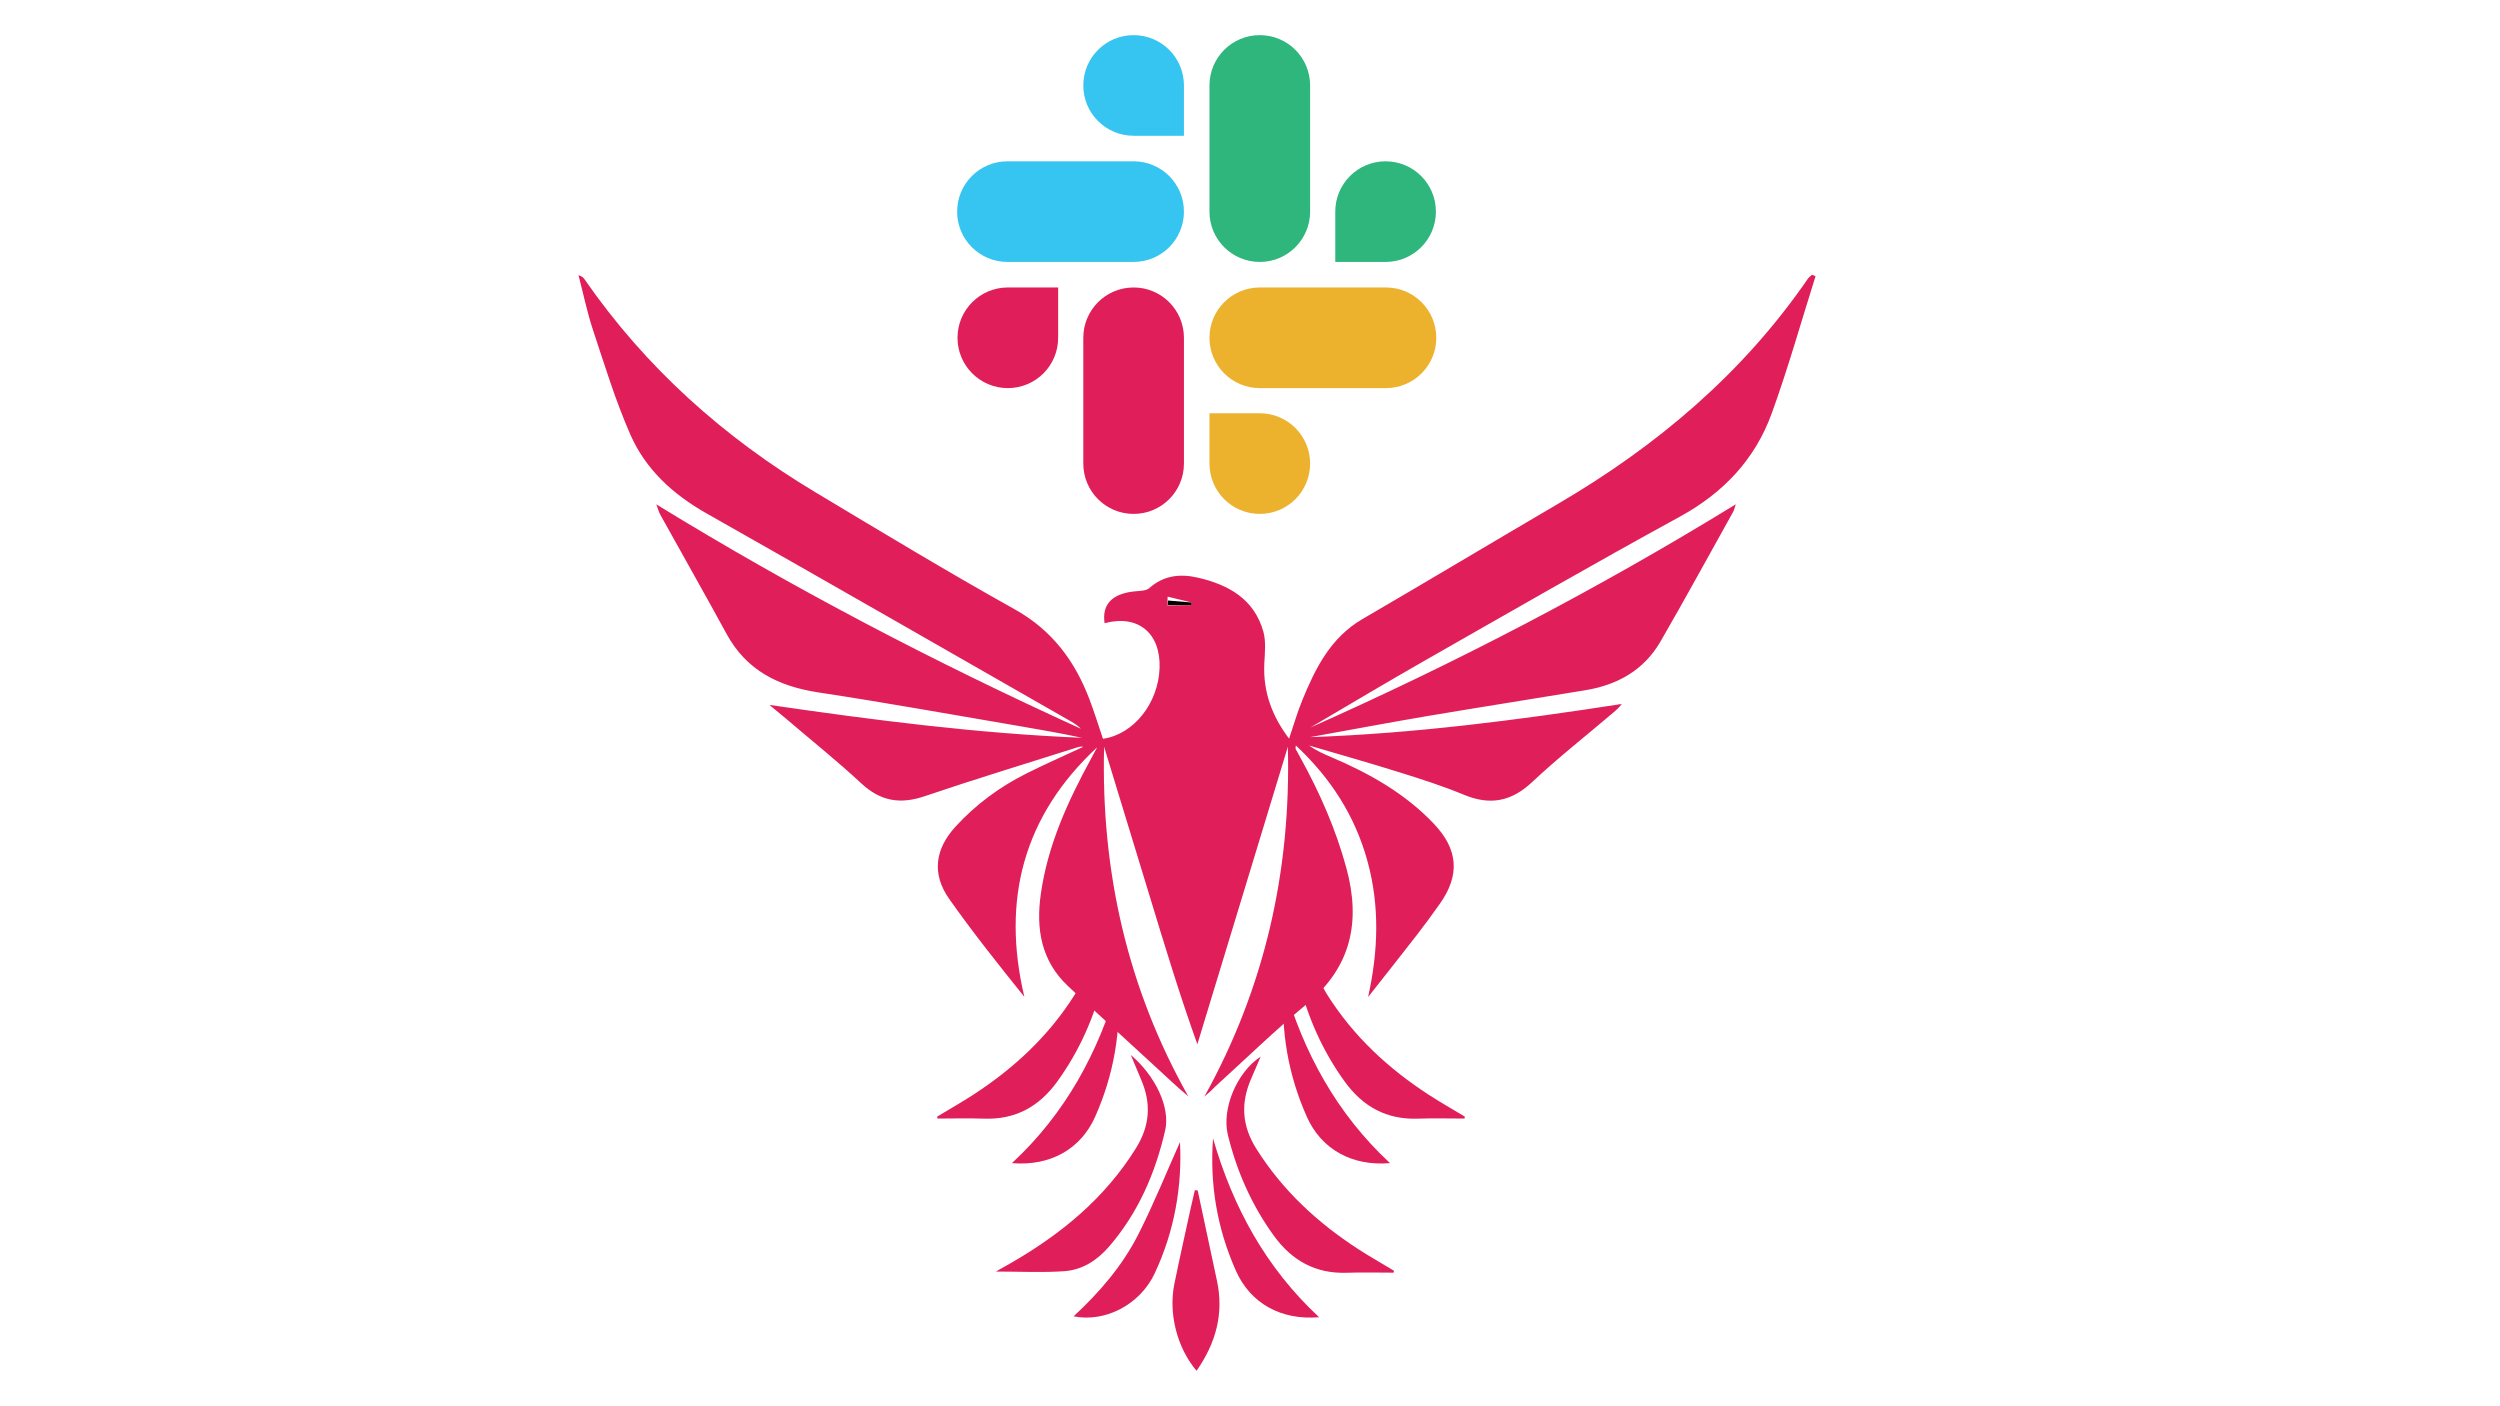 <svg xmlns="http://www.w3.org/2000/svg" xmlns:xlink="http://www.w3.org/1999/xlink" width="1920" zoomAndPan="magnify" viewBox="0 0 1440 810" height="1080" preserveAspectRatio="xMidYMid meet" version="1.0"><defs><clipPath id="16cf929234"><path d="M 333.223 158.156 L 1045.723 158.156 L 1045.723 632 L 333.223 632 Z M 333.223 158.156 " clip-rule="nonzero"/></clipPath><clipPath id="d00dfdc235"><path d="M 675 685 L 703 685 L 703 789.656 L 675 789.656 Z M 675 685 " clip-rule="nonzero"/></clipPath><clipPath id="7197955f49"><path d="M 551.309 165 L 682 165 L 682 296.129 L 551.309 296.129 Z M 551.309 165 " clip-rule="nonzero"/></clipPath><clipPath id="2fc3b16c9f"><path d="M 551.309 20.129 L 682 20.129 L 682 151 L 551.309 151 Z M 551.309 20.129 " clip-rule="nonzero"/></clipPath><clipPath id="7aa525a2ee"><path d="M 696 20.129 L 827.309 20.129 L 827.309 151 L 696 151 Z M 696 20.129 " clip-rule="nonzero"/></clipPath><clipPath id="9bce5c829d"><path d="M 696 165 L 827.309 165 L 827.309 296.129 L 696 296.129 Z M 696 165 " clip-rule="nonzero"/></clipPath></defs><g clip-path="url(#16cf929234)"><path fill="#e01e5a" d="M 333.223 158.551 C 335.969 169.055 338.145 179.738 341.551 190.027 C 348.262 210.277 354.516 230.785 363.062 250.27 C 371.879 270.375 387.625 284.762 406.934 295.695 C 477.059 335.383 546.934 375.547 616.883 415.539 C 618.926 416.715 620.898 418.031 622.625 419.766 C 539.059 381.75 457.754 339.484 378.043 290.504 C 379.156 293.457 379.512 294.996 380.258 296.336 C 393 319.301 405.973 342.129 418.543 365.191 C 430.07 386.324 448.582 395.375 471.602 398.863 C 510.191 404.703 548.613 411.68 587.109 418.211 C 599.191 420.266 611.27 422.41 623.285 424.977 C 563.012 422.473 503.332 414.812 443.207 406.027 C 446.645 408.887 450.121 411.711 453.527 414.613 C 467.809 426.789 482.48 438.555 496.227 451.332 C 507.234 461.551 518.582 463.395 532.656 458.605 C 561.855 448.68 591.406 439.738 620.812 430.395 C 621.781 430.09 622.789 429.906 623.934 430.191 C 612.965 435.32 601.855 440.188 591.051 445.617 C 575.723 453.312 562.051 463.414 550.445 476.07 C 538.473 489.137 536.645 503.426 546.707 517.734 C 560.27 537.012 575.008 555.484 590.02 574.172 C 576.781 518.199 589.461 469.953 631.977 430.41 C 630.848 432.512 629.73 434.648 628.578 436.758 C 615.109 461.445 603.457 486.824 599.496 515.051 C 596.668 535.07 599.703 553.48 615.188 568 C 631.777 583.559 648.629 598.836 665.34 614.258 C 671.613 620.039 677.805 625.91 684.5 631.555 C 649.309 569.074 634.137 501.73 635.957 430.145 C 644.68 458.711 653.422 487.273 662.121 515.855 C 670.809 544.398 679.438 572.961 689.68 601.488 C 707.051 544.375 724.438 487.25 741.809 430.121 C 743.668 501.559 728.586 568.781 693.75 631.594 C 694.867 630.645 696.004 629.715 697.082 628.719 C 698.219 627.672 699.242 626.504 700.395 625.469 C 717.727 609.727 734.539 593.352 752.562 578.438 C 778.277 557.18 783.953 531.047 775.508 499.988 C 769.445 477.672 760.273 456.801 749.172 436.66 C 748.219 434.91 747.219 433.199 746.309 431.438 C 746.137 431.121 746.32 430.633 746.383 429.371 C 766.512 448.16 780.516 469.977 787.676 496.051 C 794.781 521.996 793.891 547.902 788.023 574.289 C 797.375 562.414 806.789 550.574 816.055 538.613 C 820.645 532.688 825.09 526.625 829.41 520.488 C 841.051 504.004 839.898 489.246 825.949 474.531 C 809.359 457.043 788.859 445.508 766.953 436.18 C 762.523 434.301 758.105 432.375 754.047 429.41 C 771.305 434.5 788.637 439.375 805.789 444.758 C 818.418 448.703 831.066 452.734 843.266 457.801 C 858.305 464.027 870.531 461.723 882.527 450.457 C 897.5 436.426 913.68 423.695 929.324 410.395 C 930.98 408.98 932.629 407.559 934.109 405.492 C 874.484 414.727 814.801 422.512 754.457 424.613 C 777.172 420.523 799.867 416.23 822.637 412.367 C 852.855 407.258 883.156 402.559 913.41 397.523 C 931.73 394.477 946.922 385.961 956.387 369.605 C 970.746 344.777 984.473 319.582 998.453 294.527 C 998.84 293.836 998.973 293.016 999.809 290.473 C 920.113 339.422 838.738 381.75 754.73 419.074 C 776.613 406.25 798.359 393.191 820.398 380.645 C 869.316 352.773 918.105 324.656 967.504 297.652 C 992.594 283.938 1010.832 264.703 1020.453 238.258 C 1029.922 212.258 1037.398 185.531 1045.742 159.121 C 1045.078 158.828 1044.422 158.543 1043.754 158.25 C 1042.949 159.008 1041.949 159.641 1041.34 160.539 C 1003.703 215.305 954.25 256.938 897.285 290.293 C 859.754 312.277 822.449 334.648 784.859 356.527 C 766.41 367.27 757.672 384.883 750.078 403.426 C 747.25 410.336 745.199 417.566 742.508 425.465 C 732.574 412.332 727.465 398.336 728.246 382.199 C 728.539 376.066 729.293 369.559 727.688 363.82 C 722.426 345.031 707.641 336.801 689.973 332.73 C 679.879 330.402 670.359 331.34 662.035 338.719 C 660.07 340.453 656.285 340.336 653.297 340.652 C 640.43 342.062 634.664 348.18 636.242 358.961 C 655.379 353.797 668.625 364.578 667.918 384.777 C 667.199 405.105 653.055 422.965 635.312 425.551 C 632.727 417.969 630.367 410.234 627.488 402.691 C 619.051 380.613 605.973 362.977 584.523 350.996 C 545.77 329.383 507.793 306.391 469.723 283.586 C 416.91 251.973 371.941 211.754 336.773 160.988 C 336.062 159.965 335.211 159.023 333.223 158.551 Z M 672.402 348.723 L 672.57 343.668 L 686.375 347.035 L 686.266 348.52 Z M 672.402 348.723 " fill-opacity="1" fill-rule="nonzero"/></g><path fill="#e01e5a" d="M 573.609 732.414 C 587.766 732.414 600.508 733.102 613.137 732.195 C 623.352 731.469 631.906 725.992 638.656 718.211 C 655.543 698.754 665.457 675.812 671.148 651.027 C 674.16 637.898 665.527 619.676 651.352 607.691 C 653.746 613.402 655.633 617.895 657.516 622.398 C 663.203 635.941 662.27 648.551 654.309 661.367 C 636.438 690.145 611.324 710.738 582.457 727.406 C 579.887 728.891 577.293 730.332 573.609 732.414 Z M 573.609 732.414 " fill-opacity="1" fill-rule="nonzero"/><path fill="#e01e5a" d="M 802.91 731.941 C 796.004 727.77 788.977 723.793 782.211 719.41 C 758.801 704.215 738.789 685.691 723.734 661.832 C 715.387 648.613 714.527 635.602 720.535 621.648 C 722.332 617.469 724.137 613.293 726.141 608.621 C 712.414 617.578 703.582 638.719 707.254 653.727 C 712.379 674.695 720.969 694.105 733.68 711.695 C 744.164 726.191 757.832 733.766 775.973 733.109 C 784.875 732.785 793.809 733.055 802.723 733.055 C 802.785 732.676 802.848 732.305 802.91 731.941 Z M 802.91 731.941 " fill-opacity="1" fill-rule="nonzero"/><g clip-path="url(#d00dfdc235)"><path fill="#e01e5a" d="M 689.223 789.586 C 700.355 773.559 705.016 756.695 700.996 737.867 C 697.289 720.484 693.582 703.102 689.875 685.719 C 689.332 685.652 688.789 685.59 688.246 685.52 C 687.457 688.914 686.621 692.312 685.887 695.715 C 682.711 710.32 679.422 724.91 676.434 739.551 C 672.949 756.594 678.023 776.398 689.223 789.586 Z M 689.223 789.586 " fill-opacity="1" fill-rule="nonzero"/></g><path fill="#e01e5a" d="M 679.672 657.84 C 672.145 674.668 664.684 693.23 655.664 711.016 C 646.57 728.953 633.496 744.215 618.383 758.219 C 636.793 761.848 656.672 751.363 665.055 733.559 C 676.652 708.926 680.973 682.852 679.672 657.84 Z M 679.672 657.84 " fill-opacity="1" fill-rule="nonzero"/><path fill="#e01e5a" d="M 698.707 655.754 C 696.746 682.379 701.145 707.805 711.898 731.988 C 720.219 750.699 737.832 760.594 759.809 758.715 C 728.922 730.016 710.086 695.059 698.707 655.754 Z M 698.707 655.754 " fill-opacity="1" fill-rule="nonzero"/><path fill="#e01e5a" d="M 843.738 643.176 C 836.832 639.004 829.805 635.027 823.039 630.645 C 799.629 615.449 779.617 596.926 764.559 573.066 C 756.215 559.848 755.355 546.836 761.363 532.883 C 763.16 528.703 764.965 524.527 766.969 519.855 C 753.242 528.812 744.41 549.953 748.078 564.961 C 753.203 585.934 761.797 605.34 774.508 622.93 C 784.988 637.426 798.66 645 816.797 644.344 C 825.699 644.02 834.633 644.289 843.551 644.289 C 843.621 643.918 843.676 643.547 843.738 643.176 Z M 843.738 643.176 " fill-opacity="1" fill-rule="nonzero"/><path fill="#e01e5a" d="M 739.531 566.996 C 737.574 593.621 741.973 619.047 752.723 643.23 C 761.047 661.941 778.656 671.836 800.633 669.957 C 769.754 641.25 750.922 606.293 739.531 566.996 Z M 739.531 566.996 " fill-opacity="1" fill-rule="nonzero"/><path fill="#e01e5a" d="M 539.785 643.176 C 546.691 639.004 553.723 635.027 560.488 630.645 C 583.895 615.449 603.906 596.926 618.965 573.066 C 627.309 559.848 628.168 546.836 622.16 532.883 C 620.363 528.703 618.562 524.527 616.555 519.855 C 630.281 528.812 639.113 549.953 635.445 564.961 C 630.32 585.934 621.727 605.34 609.016 622.93 C 598.535 637.426 584.863 645 566.727 644.344 C 557.824 644.02 548.891 644.289 539.973 644.289 C 539.91 643.918 539.848 643.547 539.785 643.176 Z M 539.785 643.176 " fill-opacity="1" fill-rule="nonzero"/><path fill="#e01e5a" d="M 644 566.996 C 645.957 593.621 641.559 619.047 630.809 643.23 C 622.484 661.941 604.875 671.836 582.898 669.957 C 613.777 641.25 632.613 606.293 644 566.996 Z M 644 566.996 " fill-opacity="1" fill-rule="nonzero"/><path fill="#000000" d="M 672.57 348.52 C 677.141 348.52 681.707 348.52 686.281 348.52 C 686.312 348.023 686.352 347.531 686.383 347.043 C 681.824 346.664 677.27 346.285 672.711 345.898 C 672.664 346.77 672.617 347.645 672.57 348.52 Z M 672.57 348.52 " fill-opacity="1" fill-rule="nonzero"/><g clip-path="url(#7197955f49)"><path fill="#e01e5a" d="M 609.492 194.57 C 609.492 210.594 596.539 223.551 580.512 223.551 C 564.48 223.551 551.527 210.594 551.527 194.57 C 551.527 178.543 564.48 165.586 580.512 165.586 L 609.492 165.586 Z M 623.984 194.57 C 623.984 178.543 636.938 165.586 652.965 165.586 C 668.992 165.586 681.949 178.543 681.949 194.57 L 681.949 267.027 C 681.949 283.055 668.992 296.012 652.965 296.012 C 636.938 296.012 623.984 283.055 623.984 267.027 Z M 623.984 194.57 " fill-opacity="1" fill-rule="nonzero"/></g><g clip-path="url(#2fc3b16c9f)"><path fill="#36c5f0" d="M 652.965 78.203 C 636.938 78.203 623.984 65.246 623.984 49.219 C 623.984 33.191 636.938 20.238 652.965 20.238 C 668.992 20.238 681.949 33.191 681.949 49.219 L 681.949 78.203 Z M 652.965 92.914 C 668.992 92.914 681.949 105.867 681.949 121.895 C 681.949 137.922 668.992 150.879 652.965 150.879 L 580.293 150.879 C 564.262 150.879 551.309 137.922 551.309 121.895 C 551.309 105.867 564.262 92.914 580.293 92.914 Z M 652.965 92.914 " fill-opacity="1" fill-rule="nonzero"/></g><g clip-path="url(#7aa525a2ee)"><path fill="#2eb67d" d="M 769.117 121.895 C 769.117 105.867 782.074 92.914 798.098 92.914 C 814.125 92.914 827.082 105.867 827.082 121.895 C 827.082 137.922 814.125 150.879 798.098 150.879 L 769.117 150.879 Z M 754.625 121.895 C 754.625 137.922 741.668 150.879 725.641 150.879 C 709.613 150.879 696.656 137.922 696.656 121.895 L 696.656 49.219 C 696.656 33.191 709.613 20.238 725.641 20.238 C 741.668 20.238 754.625 33.191 754.625 49.219 Z M 754.625 121.895 " fill-opacity="1" fill-rule="nonzero"/></g><g clip-path="url(#9bce5c829d)"><path fill="#ecb22e" d="M 725.641 238.043 C 741.668 238.043 754.625 251 754.625 267.027 C 754.625 283.055 741.668 296.012 725.641 296.012 C 709.613 296.012 696.656 283.055 696.656 267.027 L 696.656 238.043 Z M 725.641 223.551 C 709.613 223.551 696.656 210.594 696.656 194.57 C 696.656 178.543 709.613 165.586 725.641 165.586 L 798.316 165.586 C 814.34 165.586 827.297 178.543 827.297 194.57 C 827.297 210.594 814.34 223.551 798.316 223.551 Z M 725.641 223.551 " fill-opacity="1" fill-rule="nonzero"/></g></svg>